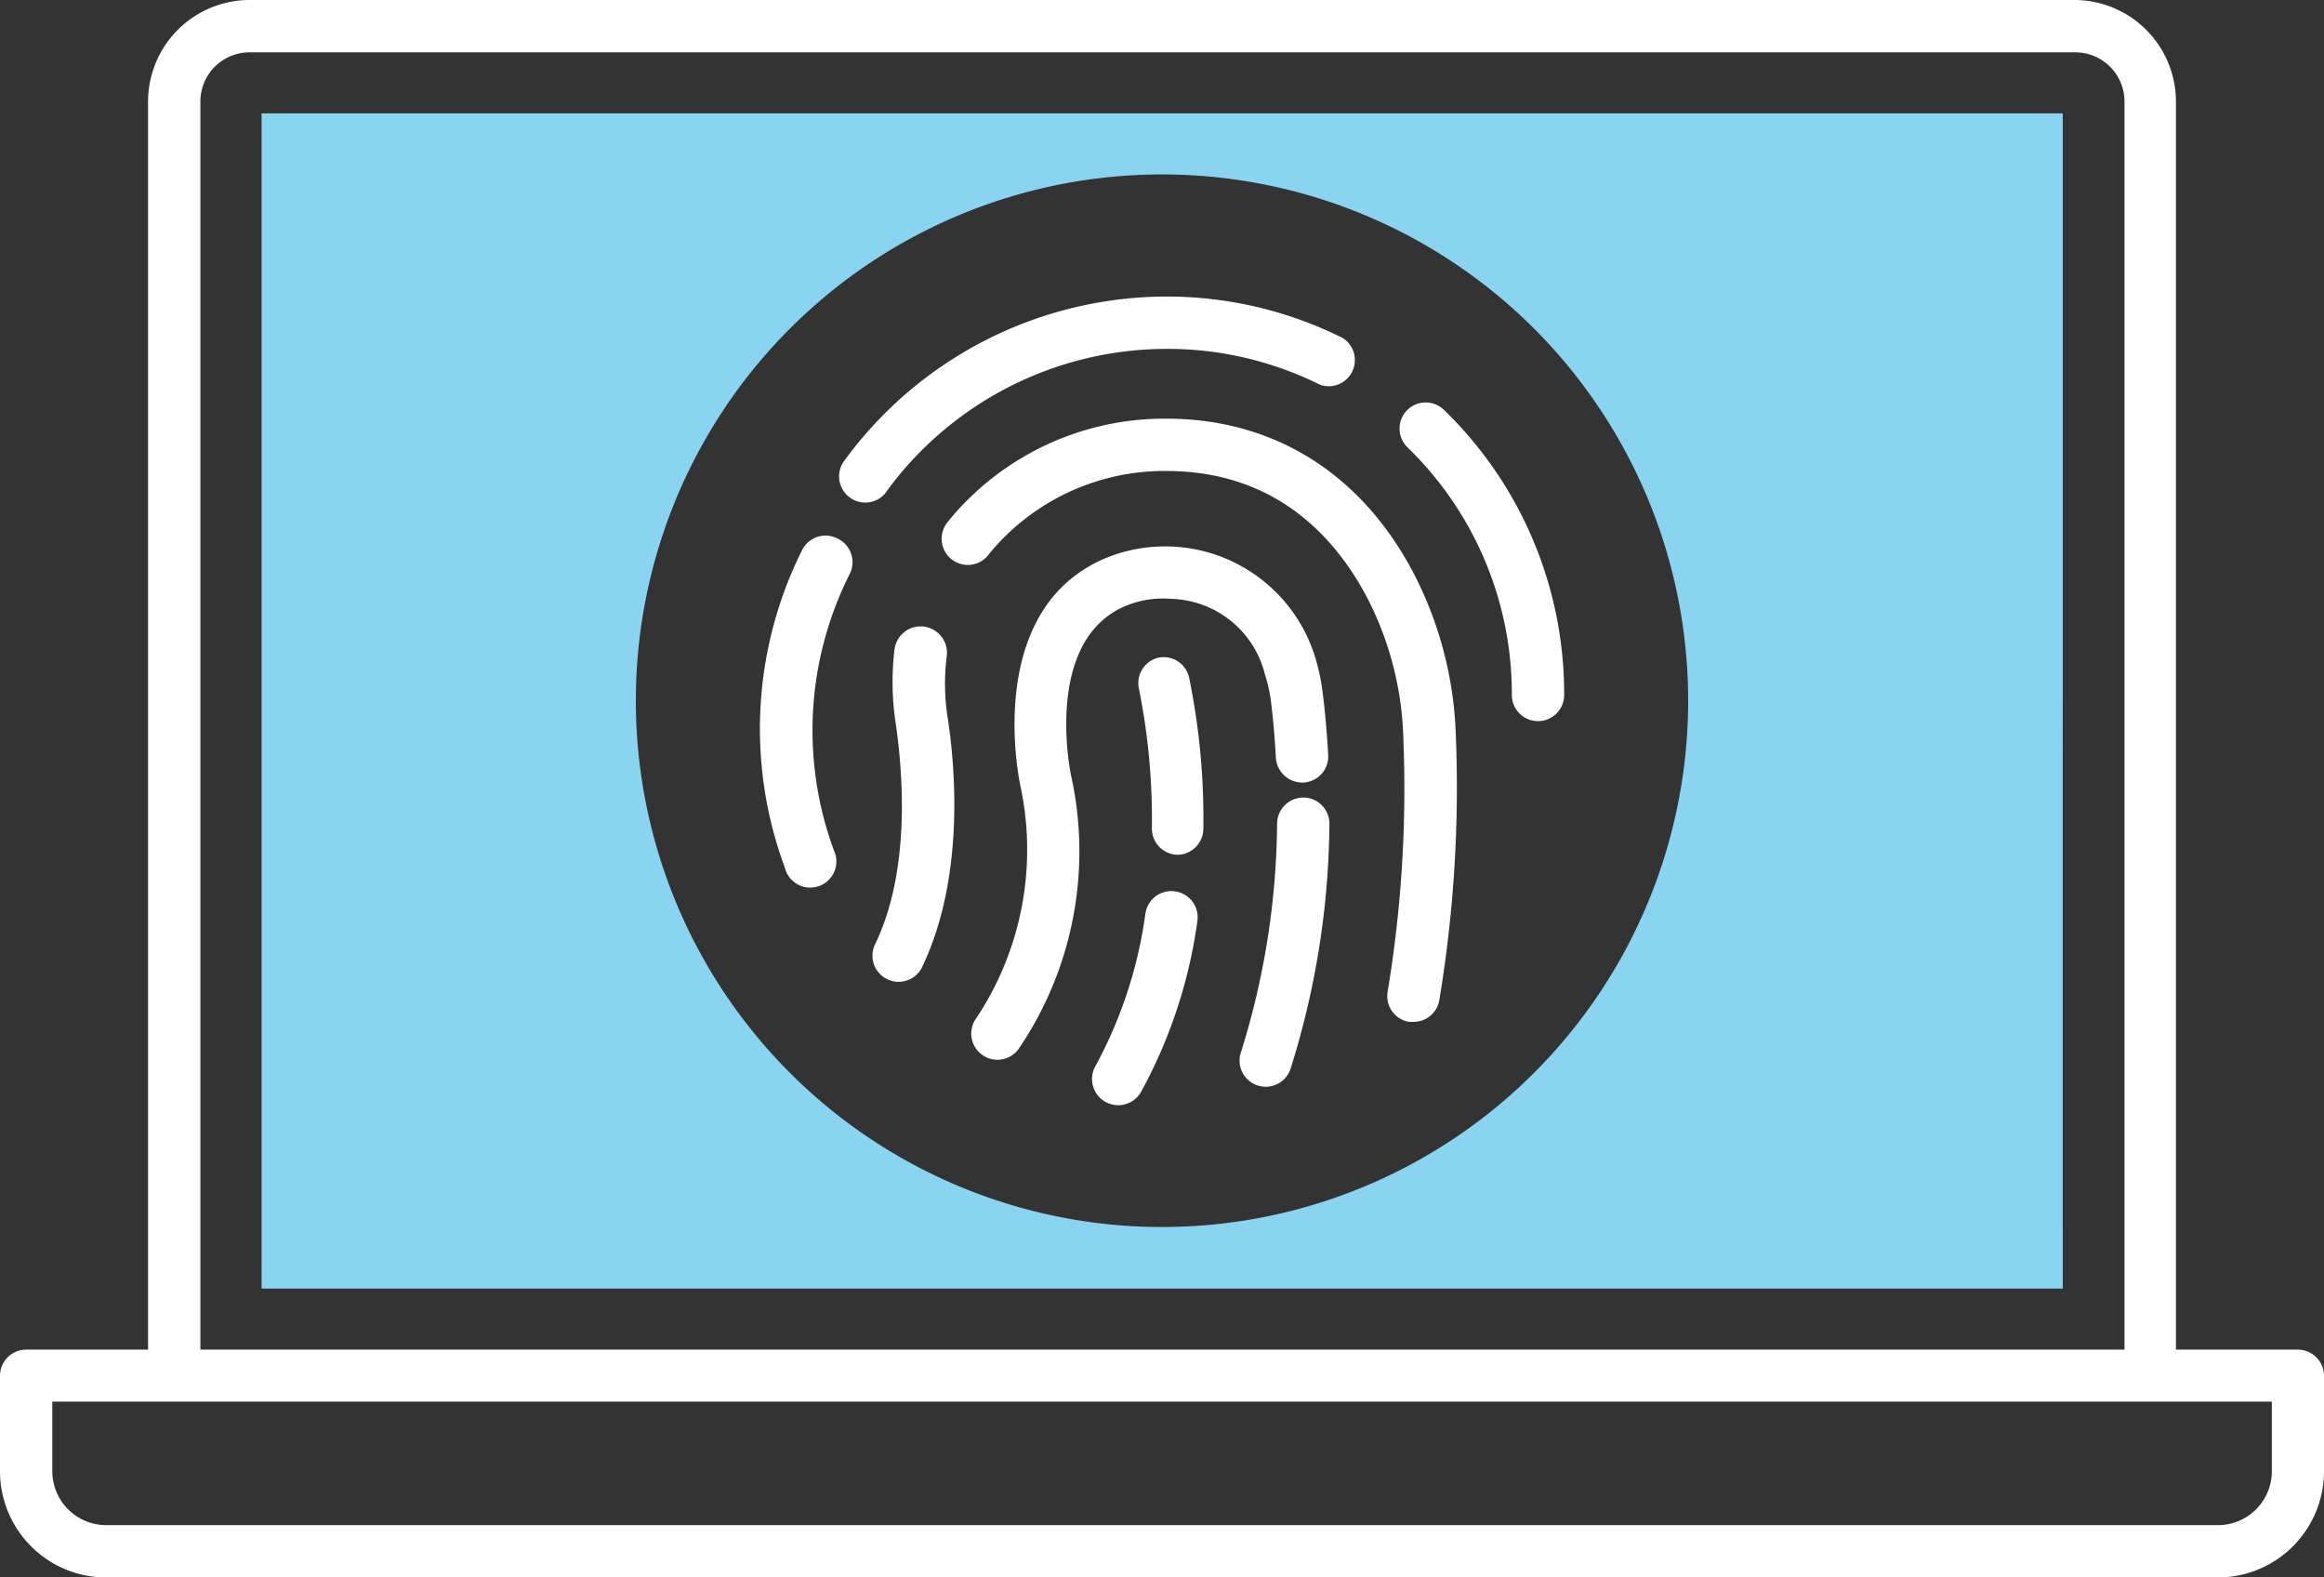 <svg xmlns="http://www.w3.org/2000/svg" viewBox="-0 0 133.26 90.43"><rect x="-0" y="0" width="133.26" height="90.43" fill="#333333" stroke="none"/><title>Depositphotos_112871588_19_ic</title><g data-name="Layer 2"><g data-name="Layer 1"><path d="M15 73.87h103.28V6.5H15zM66.63 10a30.17 30.17 0 1 1-30.17 30.18A30.17 30.17 0 0 1 66.63 10z" fill="#89d4f0"/><path d="M131.77 77.37h-7V5.82A5.83 5.83 0 0 0 119 0H14.31a5.83 5.83 0 0 0-5.82 5.82v71.55h-7A1.5 1.5 0 0 0 0 78.87v5.48a6.09 6.09 0 0 0 6.08 6.08h121.1a6.09 6.09 0 0 0 6.08-6.08v-5.48a1.5 1.5 0 0 0-1.49-1.5zM11.49 5.82A2.82 2.82 0 0 1 14.31 3H119a2.82 2.82 0 0 1 2.82 2.82v71.55H11.49zm118.78 78.53a3.09 3.09 0 0 1-3.08 3.08H6.08A3.09 3.09 0 0 1 3 84.35v-4h127.27z" fill="#fff"/><path d="M80.69 23.51a1.5 1.5 0 0 0 0 2.12 19.67 19.67 0 0 1 6 14.21 1.5 1.5 0 0 0 3 0 22.65 22.65 0 0 0-6.9-16.35 1.5 1.5 0 0 0-2.1.02z" fill="#fff"/><path d="M50.82 28.19A19.91 19.91 0 0 1 66.88 20a19.63 19.63 0 0 1 8.82 2.06 1.5 1.5 0 0 0 1.3-2.68A22.59 22.59 0 0 0 66.88 17a22.92 22.92 0 0 0-18.48 9.43 1.5 1.5 0 1 0 2.43 1.76z" fill="#fff"/><path d="M48 30.86a1.5 1.5 0 0 0-2 .66 22.9 22.9 0 0 0-1 18.21 1.5 1.5 0 1 0 2.81-1 19.9 19.9 0 0 1 .91-15.82 1.5 1.5 0 0 0-.72-2.05z" fill="#fff"/><path d="M81.13 33c-3-5.83-8.07-9-14.25-9a16 16 0 0 0-12.44 5.8l-.11.14a1.5 1.5 0 0 0 2.33 1.89l.1-.13A13 13 0 0 1 66.88 27c6.42 0 9.84 4 11.59 7.41a18.66 18.66 0 0 1 2 7.94 71 71 0 0 1-.9 14.49 1.5 1.5 0 0 0 1.22 1.74h.26a1.5 1.5 0 0 0 1.48-1.24 74.1 74.1 0 0 0 .95-15.12A21.66 21.66 0 0 0 81.13 33z" fill="#fff"/><path d="M54.29 37.6a1.5 1.5 0 1 0-3-.36 15.61 15.61 0 0 0 .06 4.15c.44 3 .87 8.58-1.2 12.8a1.5 1.5 0 0 0 2.69 1.32c2.43-5 2-11.25 1.47-14.56a12.62 12.62 0 0 1-.02-3.35z" fill="#fff"/><path d="M74.76 45.72a1.51 1.51 0 0 0-1.53 1.47 44.84 44.84 0 0 1-2.06 13.09 1.5 1.5 0 1 0 2.85.93 47.81 47.81 0 0 0 2.21-14 1.5 1.5 0 0 0-1.47-1.49z" fill="#fff"/><path d="M72.86 40.07c.09.71.22 1.87.3 3.37a1.52 1.52 0 0 0 1.58 1.42 1.5 1.5 0 0 0 1.42-1.58c-.09-1.59-.22-2.83-.32-3.59a11.94 11.94 0 0 0-.39-1.89 9 9 0 0 0-11.89-5.87C56.4 34.78 58.41 44.55 58.5 45A17.45 17.45 0 0 1 56 58.34a1.5 1.5 0 0 0 2.39 1.82 20.15 20.15 0 0 0 3-15.82c0-.08-1.59-7.71 3.24-9.64a5.61 5.61 0 0 1 2.52-.37 5.7 5.7 0 0 1 5.38 4.32 8.83 8.83 0 0 1 .33 1.42z" fill="#fff"/><path d="M67.38 51.1a1.5 1.5 0 0 0-1.7 1.26 25.47 25.47 0 0 1-2.87 8.76 1.5 1.5 0 0 0 2.62 1.47 28.45 28.45 0 0 0 3.23-9.79 1.5 1.5 0 0 0-1.28-1.7z" fill="#fff"/><path d="M66.43 37.7a1.5 1.5 0 0 0-1.12 1.8 37.84 37.84 0 0 1 .74 8 1.5 1.5 0 0 0 1.48 1.5A1.5 1.5 0 0 0 69 47.56a40.09 40.09 0 0 0-.82-8.74 1.5 1.5 0 0 0-1.75-1.12z" fill="#fff"/></g></g></svg>